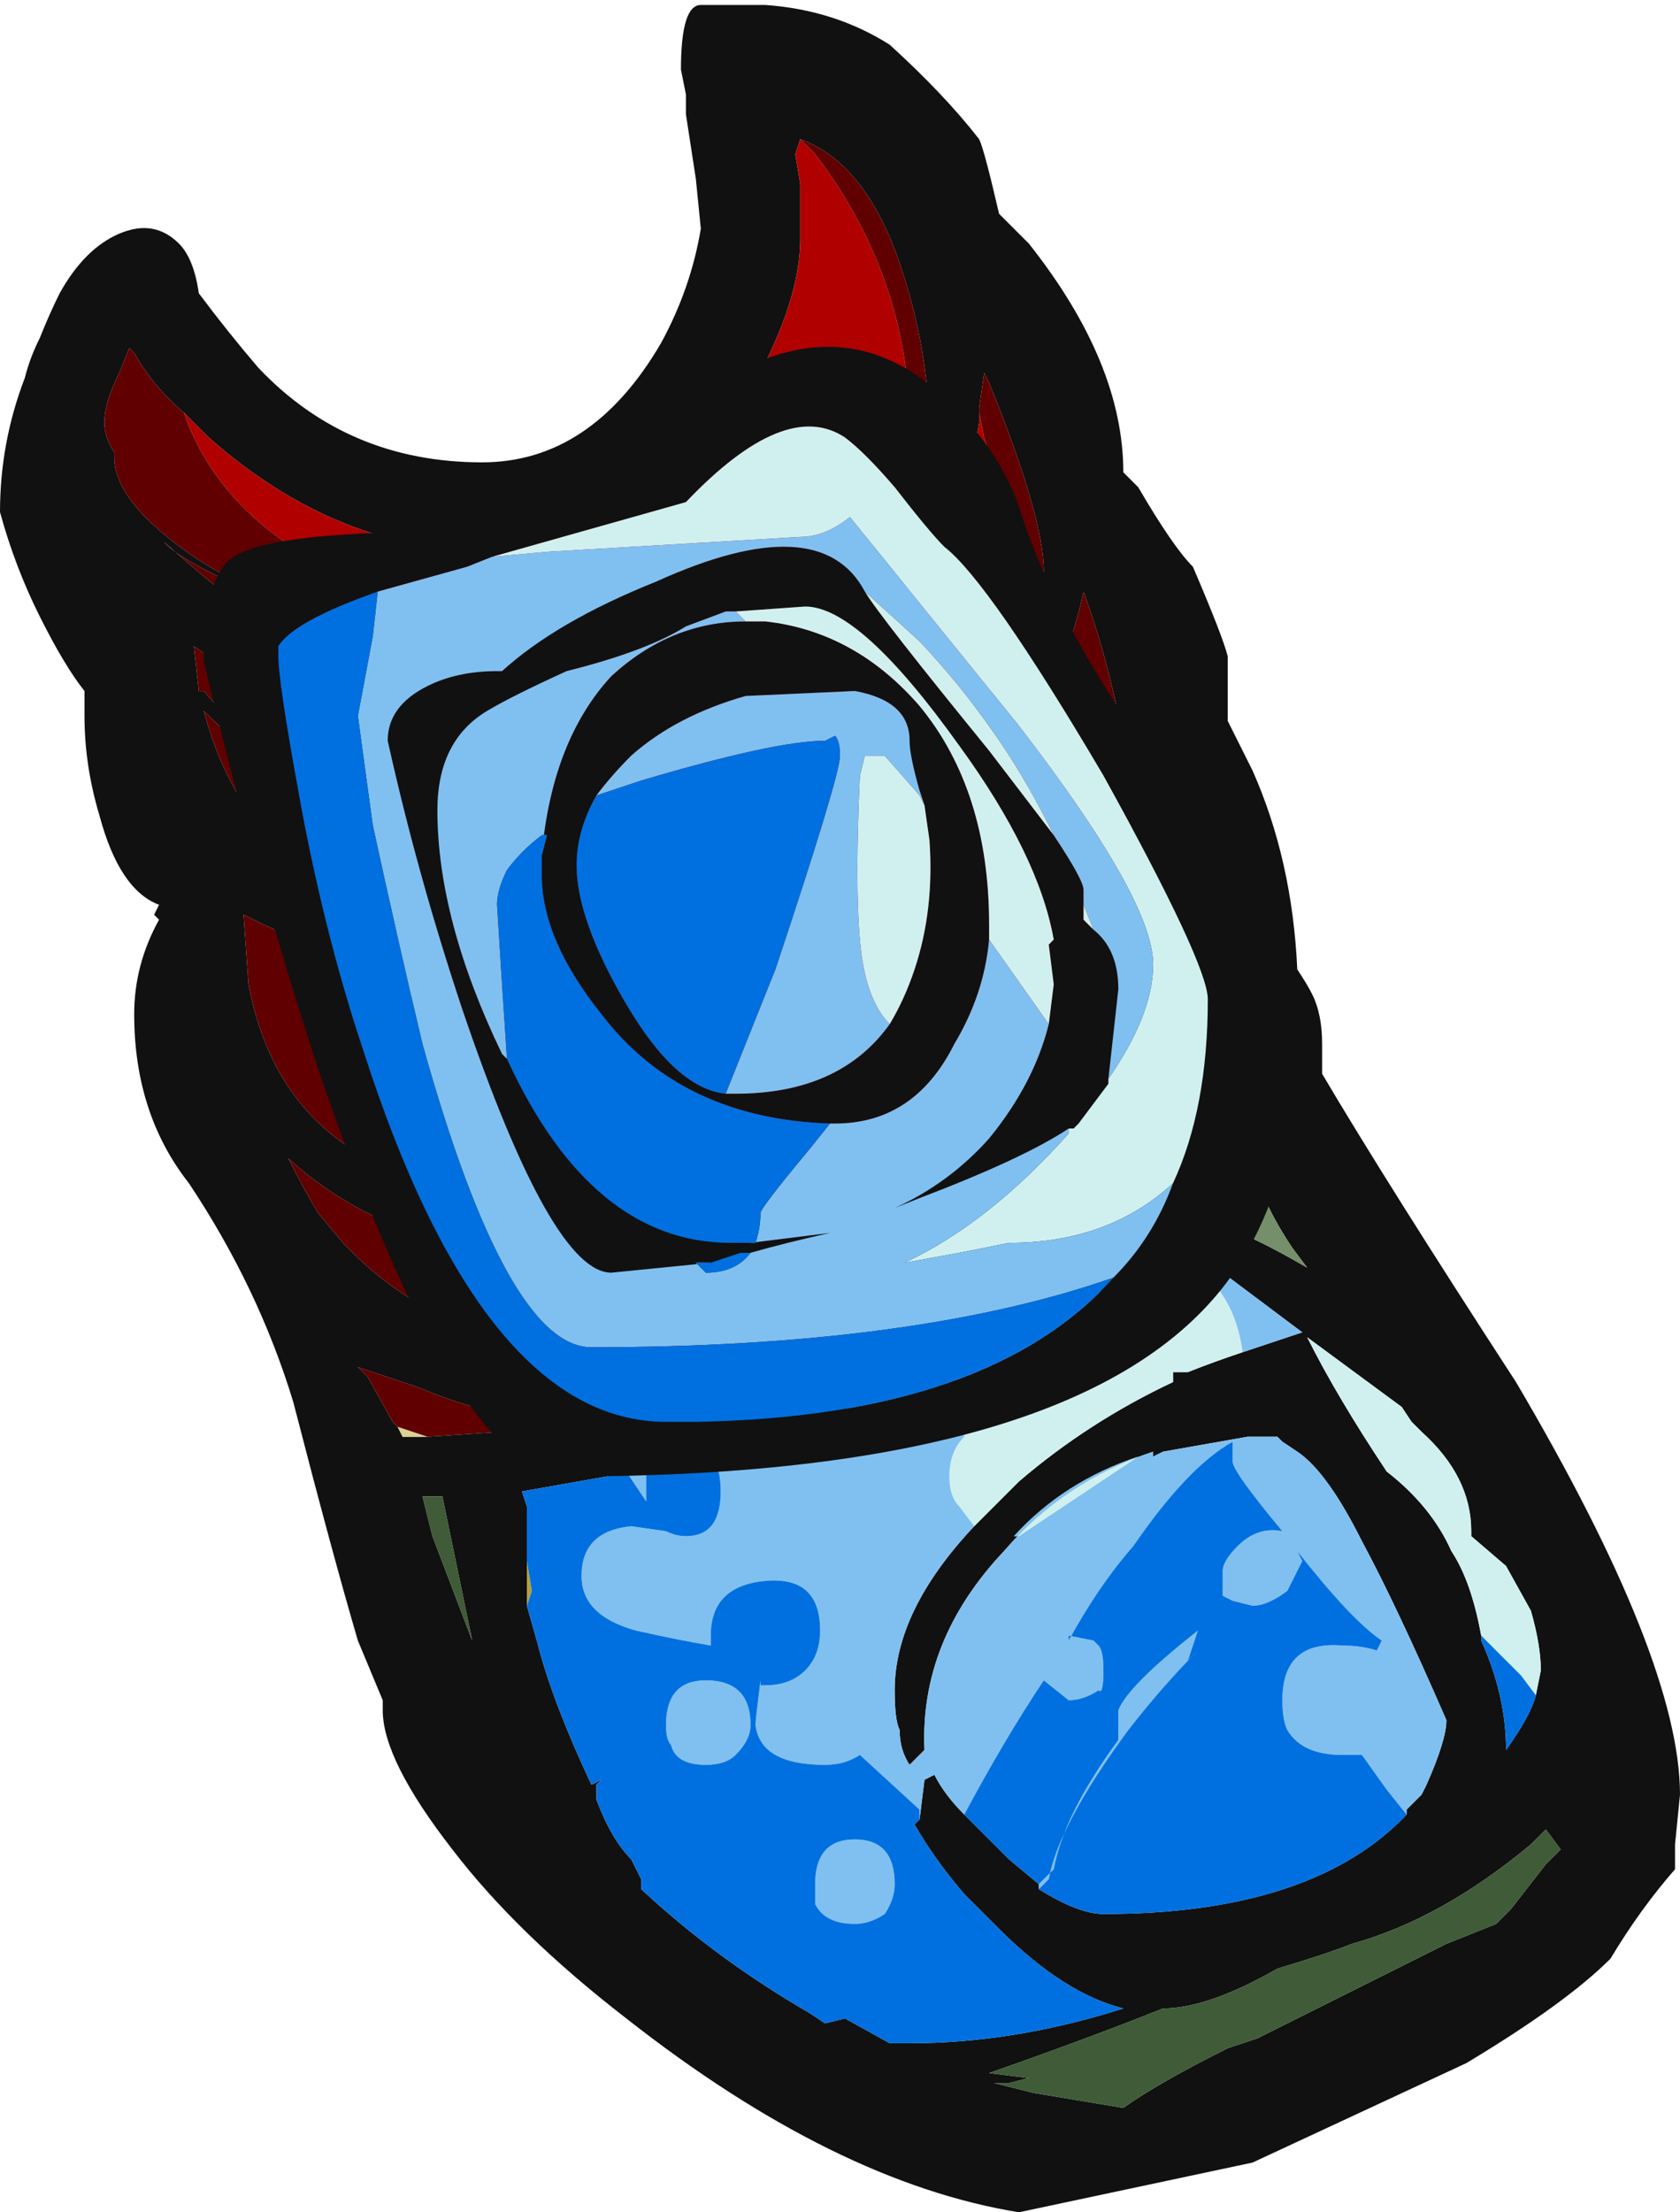 <?xml version="1.0" encoding="UTF-8" standalone="no"?>
<svg xmlns:ffdec="https://www.free-decompiler.com/flash" xmlns:xlink="http://www.w3.org/1999/xlink" ffdec:objectType="frame" height="155.75px" width="118.3px" xmlns="http://www.w3.org/2000/svg">
  <g transform="matrix(1.0, 0.0, 0.0, 1.0, 45.15, 92.75)">
    <use ffdec:characterId="1122" height="22.25" transform="matrix(7.0, 0.0, 0.0, 7.0, -45.15, -92.75)" width="16.9" xlink:href="#shape0"/>
  </g>
  <defs>
    <g id="shape0" transform="matrix(1.0, 0.0, 0.0, 1.0, 6.45, 13.25)">
      <path d="M3.9 -10.8 Q4.85 -9.6 4.85 -8.5 L5.0 -8.35 Q5.35 -7.75 5.55 -7.55 5.85 -6.85 5.9 -6.65 L5.9 -6.0 6.15 -5.5 Q6.55 -4.6 6.6 -3.5 6.7 -3.35 6.75 -3.25 6.85 -3.05 6.85 -2.75 L6.85 -2.45 Q7.5 -1.35 8.8 0.65 10.45 3.45 10.45 4.8 L10.4 5.3 10.4 5.55 Q10.05 5.95 9.75 6.45 9.3 6.9 8.3 7.5 L6.15 8.5 3.8 9.0 Q1.95 8.7 -0.15 7.05 -1.25 6.2 -1.9 5.35 -2.6 4.45 -2.6 3.95 L-2.6 3.85 -2.85 3.25 Q-3.1 2.4 -3.5 0.85 -3.85 -0.3 -4.55 -1.35 -5.1 -2.05 -5.1 -3.05 -5.1 -3.55 -4.85 -4.0 L-4.9 -4.05 -4.85 -4.15 Q-5.25 -4.3 -5.45 -5.05 -5.6 -5.55 -5.6 -6.05 L-5.6 -6.3 Q-5.8 -6.55 -6.05 -7.05 -6.3 -7.55 -6.45 -8.1 -6.45 -8.8 -6.2 -9.45 -6.15 -9.65 -6.05 -9.85 -5.95 -10.1 -5.85 -10.3 -5.6 -10.75 -5.25 -10.9 -4.9 -11.05 -4.65 -10.8 -4.5 -10.65 -4.45 -10.3 -4.15 -9.9 -3.85 -9.55 -2.95 -8.6 -1.6 -8.6 -0.5 -8.6 0.2 -9.8 0.5 -10.35 0.6 -10.95 L0.55 -11.45 0.45 -12.1 0.45 -12.3 0.4 -12.55 Q0.4 -13.2 0.6 -13.2 L1.25 -13.2 Q1.95 -13.15 2.5 -12.8 3.05 -12.3 3.4 -11.85 3.45 -11.75 3.6 -11.1 L3.9 -10.8 M1.6 -11.85 L1.55 -11.7 1.6 -11.4 1.6 -10.85 Q1.6 -10.15 1.0 -9.15 L-1.5 -7.7 Q-3.05 -7.7 -4.35 -8.85 L-4.6 -9.1 Q-4.9 -9.35 -5.1 -9.7 L-5.15 -9.75 -5.25 -9.5 Q-5.4 -9.2 -5.4 -9.0 -5.4 -8.85 -5.3 -8.7 L-5.3 -8.65 Q-5.3 -8.2 -4.5 -7.65 -3.75 -7.15 -2.75 -7.0 L0.45 -7.55 -0.85 -6.5 -3.2 -7.0 Q-4.6 -7.55 -4.8 -7.8 -4.3 -7.35 -3.7 -6.9 L0.1 -6.0 2.55 -7.95 2.9 -8.85 Q2.9 -9.65 2.65 -10.45 2.3 -11.6 1.6 -11.85 M3.55 -6.3 L4.05 -7.5 Q4.05 -8.05 3.5 -9.4 L3.45 -9.5 3.4 -9.15 3.4 -9.1 3.4 -9.0 Q3.2 -7.85 3.05 -7.5 L-2.55 -5.65 -3.9 -6.35 -4.5 -6.75 -4.45 -6.3 -4.4 -6.3 -3.75 -5.55 0.6 -4.75 3.55 -6.3 M4.25 -2.5 L4.95 -4.95 4.95 -5.0 Q4.85 -6.2 4.45 -7.3 4.3 -6.6 3.95 -6.0 L-3.1 -3.65 Q-3.6 -3.85 -4.0 -4.05 L-3.95 -3.35 Q-3.65 -1.75 -2.1 -1.35 L1.55 -1.2 4.25 -2.5 M2.7 0.2 L-1.85 -0.7 Q-2.9 -1.0 -3.55 -1.6 -3.4 -1.3 -3.25 -1.05 L-3.0 -0.75 -2.85 -0.6 Q-1.65 0.55 0.9 0.55 L2.7 0.2 M6.05 0.35 Q6.35 0.25 6.65 0.15 L5.45 -0.75 5.2 -0.6 3.15 0.6 0.6 1.35 0.05 1.5 -0.15 1.55 -0.35 1.6 -1.2 1.75 -1.15 1.9 -1.15 2.45 -1.15 2.9 -1.05 3.25 Q-0.9 3.85 -0.5 4.7 L-0.4 4.65 -0.45 4.7 -0.45 4.85 Q-0.3 5.25 -0.1 5.45 L0.0 5.65 0.0 5.75 Q0.75 6.45 1.7 7.0 L1.85 7.1 2.05 7.05 2.5 7.3 2.7 7.3 Q3.75 7.3 4.85 6.95 4.25 6.8 3.6 6.15 L3.25 5.8 Q2.95 5.45 2.75 5.1 L2.8 5.05 2.85 4.65 2.95 4.6 Q3.05 4.8 3.25 5.0 L3.7 5.45 4.0 5.7 4.0 5.75 Q4.4 6.0 4.65 6.0 6.75 6.0 7.7 5.0 L7.7 4.95 7.85 4.8 7.9 4.7 Q8.1 4.25 8.1 4.05 7.6 2.9 7.25 2.25 6.9 1.55 6.6 1.35 L6.45 1.25 6.4 1.2 6.1 1.2 5.25 1.35 5.15 1.4 5.15 1.35 Q4.25 1.65 3.65 2.35 2.8 3.25 2.85 4.35 L2.7 4.5 Q2.6 4.35 2.6 4.15 2.55 4.05 2.55 3.75 2.55 2.95 3.35 2.1 L3.8 1.65 Q4.5 1.05 5.35 0.65 5.35 0.5 5.35 0.55 L5.5 0.55 Q5.75 0.45 6.05 0.35 M6.55 -0.7 Q6.35 -1.0 6.25 -1.25 L5.75 -0.95 Q6.1 -0.85 6.7 -0.5 L6.55 -0.7 M9.0 3.8 L9.05 3.55 Q9.05 3.3 8.95 2.95 L8.7 2.5 8.35 2.2 8.35 2.15 Q8.35 1.6 7.85 1.15 L7.75 1.05 7.65 0.9 6.7 0.2 Q7.0 0.8 7.5 1.55 7.95 1.9 8.15 2.35 8.35 2.65 8.45 3.2 L8.45 3.25 Q8.7 3.8 8.7 4.35 8.95 4.0 9.0 3.8 M3.55 7.7 L3.95 7.8 4.85 7.95 Q5.2 7.7 5.9 7.35 L6.2 7.25 Q7.2 6.75 8.1 6.3 L8.6 6.1 8.75 5.95 9.1 5.5 9.25 5.35 9.1 5.15 8.95 5.3 Q8.05 6.05 7.15 6.3 6.9 6.4 6.4 6.55 5.7 6.95 5.25 6.95 4.5 7.25 3.5 7.6 L3.9 7.65 3.7 7.7 3.55 7.7 3.55 7.7 M-2.45 -4.65 L-3.5 -5.3 Q-4.05 -5.75 -4.4 -6.1 -4.15 -5.15 -3.5 -4.6 L-0.35 -3.85 -2.45 -4.65 M-2.15 1.2 L-0.65 1.1 Q-1.55 1.0 -2.25 0.7 -2.55 0.6 -2.85 0.5 L-2.75 0.6 -2.5 1.05 -2.45 1.1 -2.4 1.2 -2.15 1.2 M-2.2 1.8 L-2.1 2.2 -1.7 3.25 -2.0 1.8 -2.2 1.8" fill="#111111" fill-rule="evenodd" stroke="none"/>
      <path d="M-2.45 1.1 L-2.15 1.2 -2.4 1.2 -2.45 1.1" fill="#dbd191" fill-rule="evenodd" stroke="none"/>
      <path d="M-1.15 2.9 L-1.15 2.45 -1.1 2.75 -1.15 2.9" fill="#b49f41" fill-rule="evenodd" stroke="none"/>
      <path d="M3.55 7.7 L3.55 7.7" fill="#47442c" fill-rule="evenodd" stroke="none"/>
      <path d="M3.55 7.7 L3.7 7.7 3.9 7.65 3.5 7.6 Q4.5 7.25 5.25 6.95 5.7 6.95 6.4 6.55 6.9 6.4 7.15 6.3 8.05 6.05 8.95 5.3 L9.1 5.15 9.25 5.35 9.1 5.5 8.75 5.95 8.6 6.1 8.1 6.3 Q7.2 6.75 6.2 7.25 L5.9 7.35 Q5.2 7.7 4.85 7.95 L3.95 7.8 3.55 7.7 M-2.2 1.8 L-2.0 1.8 -1.7 3.25 -2.1 2.2 -2.2 1.8" fill="#3f5b37" fill-rule="evenodd" stroke="none"/>
      <path d="M6.55 -0.7 L6.7 -0.5 Q6.1 -0.85 5.75 -0.95 L6.25 -1.25 Q6.35 -1.0 6.55 -0.7" fill="#748f69" fill-rule="evenodd" stroke="none"/>
      <path d="M6.05 0.35 Q5.75 0.45 5.5 0.55 L5.35 0.55 Q5.35 0.5 5.35 0.65 4.5 1.05 3.8 1.65 L3.35 2.1 3.2 1.9 Q3.1 1.8 3.1 1.6 3.1 1.35 3.25 1.2 L3.15 0.6 5.2 -0.6 5.3 -0.65 Q5.95 -0.4 6.05 0.35 M8.45 3.2 Q8.35 2.65 8.15 2.35 7.95 1.9 7.5 1.55 7.0 0.8 6.7 0.2 L7.65 0.9 7.75 1.05 7.85 1.15 Q8.35 1.6 8.35 2.15 L8.35 2.2 8.7 2.5 8.95 2.95 Q9.05 3.3 9.05 3.55 L9.0 3.8 8.85 3.6 8.45 3.2 M3.75 2.2 Q4.25 1.65 5.0 1.4 L3.8 2.2 3.75 2.2" fill="#d0f0f0" fill-rule="evenodd" stroke="none"/>
      <path d="M5.2 -0.6 L5.45 -0.75 6.65 0.15 Q6.35 0.25 6.05 0.35 5.95 -0.4 5.3 -0.65 L5.2 -0.6 M3.35 2.1 Q2.55 2.95 2.55 3.75 2.55 4.05 2.6 4.15 2.6 4.35 2.7 4.5 L2.85 4.35 Q2.8 3.25 3.65 2.35 4.25 1.65 5.15 1.35 L5.15 1.4 5.25 1.35 6.1 1.2 6.4 1.2 6.45 1.25 6.6 1.35 Q6.9 1.55 7.25 2.25 7.6 2.9 8.1 4.05 8.1 4.25 7.9 4.7 L7.85 4.8 7.7 4.95 7.7 5.0 7.5 4.75 7.25 4.4 7.05 4.4 Q6.65 4.4 6.5 4.15 6.45 4.05 6.45 3.85 6.45 3.25 7.05 3.3 7.25 3.3 7.4 3.35 L7.45 3.25 Q7.15 3.05 6.6 2.35 L6.65 2.45 6.5 2.75 Q6.3 2.9 6.15 2.9 L5.95 2.85 5.85 2.8 Q5.85 2.75 5.85 2.55 5.85 2.45 6.0 2.3 6.2 2.1 6.45 2.15 5.95 1.55 5.95 1.45 L5.95 1.25 Q5.5 1.5 4.95 2.3 4.6 2.7 4.3 3.25 L4.3 3.2 4.55 3.25 4.6 3.3 Q4.65 3.35 4.65 3.55 4.65 3.8 4.6 3.75 4.45 3.85 4.3 3.85 L4.05 3.65 Q3.65 4.25 3.25 5.0 3.05 4.8 2.95 4.6 L2.85 4.65 2.8 5.05 2.8 4.95 2.2 4.4 Q2.05 4.5 1.85 4.5 1.2 4.5 1.15 4.1 1.15 4.05 1.2 3.65 L1.2 3.7 1.25 3.7 Q1.5 3.7 1.65 3.55 1.8 3.4 1.8 3.15 1.8 2.6 1.25 2.65 0.7 2.7 0.7 3.2 L0.7 3.3 Q0.4 3.25 -0.05 3.15 -0.6 3.0 -0.6 2.6 -0.6 2.15 -0.1 2.1 L0.25 2.15 0.25 2.15 Q0.35 2.2 0.45 2.2 0.8 2.2 0.8 1.75 0.8 1.5 0.7 1.4 L0.6 1.35 3.15 0.6 3.25 1.2 Q3.1 1.35 3.1 1.6 3.1 1.8 3.2 1.9 L3.35 2.1 M4.0 5.75 L4.0 5.7 4.15 5.55 Q4.25 5.0 4.8 4.25 4.8 4.05 4.8 3.95 4.9 3.7 5.6 3.15 L5.5 3.45 5.6 3.35 Q5.25 3.7 4.9 4.15 4.2 5.1 4.1 5.65 L4.0 5.75 M-0.15 1.55 L0.05 1.5 0.05 1.85 -0.15 1.55 M3.75 2.2 L3.8 2.2 5.0 1.4 Q4.25 1.65 3.75 2.2 M0.95 4.4 Q0.85 4.5 0.65 4.5 0.35 4.5 0.3 4.3 0.25 4.25 0.25 4.1 0.25 3.65 0.65 3.65 1.1 3.65 1.1 4.1 1.1 4.25 0.95 4.4 M2.45 6.0 Q2.3 6.1 2.15 6.1 1.85 6.1 1.75 5.9 L1.75 5.7 Q1.75 5.25 2.15 5.25 2.55 5.25 2.55 5.7 2.55 5.85 2.45 6.0" fill="#80c0f0" fill-rule="evenodd" stroke="none"/>
      <path d="M7.7 5.0 Q6.75 6.0 4.65 6.0 4.4 6.0 4.0 5.75 L4.1 5.65 Q4.2 5.1 4.9 4.15 5.25 3.7 5.6 3.35 L5.5 3.45 5.6 3.15 Q4.9 3.7 4.8 3.95 4.8 4.05 4.8 4.25 4.25 5.0 4.15 5.55 L4.0 5.7 3.7 5.45 3.25 5.0 Q3.65 4.25 4.05 3.65 L4.3 3.85 Q4.45 3.85 4.6 3.75 4.65 3.8 4.65 3.55 4.65 3.35 4.6 3.3 L4.55 3.25 4.3 3.2 4.3 3.25 Q4.6 2.7 4.95 2.3 5.5 1.5 5.95 1.25 L5.95 1.45 Q5.95 1.55 6.45 2.15 6.2 2.1 6.0 2.3 5.85 2.45 5.85 2.55 5.85 2.75 5.85 2.8 L5.95 2.85 6.15 2.9 Q6.3 2.9 6.5 2.75 L6.65 2.45 6.6 2.35 Q7.15 3.05 7.45 3.25 L7.4 3.35 Q7.25 3.3 7.05 3.3 6.45 3.25 6.45 3.85 6.45 4.05 6.5 4.15 6.65 4.4 7.05 4.4 L7.25 4.4 7.5 4.75 7.7 5.0 M2.8 5.05 L2.75 5.1 Q2.95 5.45 3.25 5.8 L3.6 6.15 Q4.25 6.8 4.85 6.95 3.75 7.3 2.7 7.3 L2.5 7.3 2.05 7.05 1.85 7.1 1.7 7.0 Q0.75 6.45 0.0 5.75 L0.0 5.65 -0.1 5.45 Q-0.3 5.25 -0.45 4.85 L-0.45 4.7 -0.4 4.65 -0.5 4.7 Q-0.9 3.85 -1.05 3.25 L-1.15 2.9 -1.1 2.75 -1.15 2.45 -1.15 1.9 -1.2 1.75 -0.35 1.6 -0.15 1.55 0.05 1.85 0.05 1.5 0.6 1.35 0.7 1.4 Q0.8 1.5 0.8 1.75 0.8 2.2 0.45 2.2 0.35 2.2 0.25 2.15 L0.25 2.15 -0.1 2.1 Q-0.6 2.15 -0.6 2.6 -0.6 3.0 -0.05 3.15 0.4 3.25 0.7 3.3 L0.7 3.2 Q0.7 2.7 1.25 2.65 1.8 2.6 1.8 3.15 1.8 3.4 1.65 3.55 1.5 3.7 1.25 3.7 L1.2 3.7 1.2 3.65 Q1.15 4.05 1.15 4.1 1.2 4.5 1.85 4.5 2.05 4.5 2.2 4.4 L2.8 4.95 2.8 5.05 M8.45 3.2 L8.85 3.6 9.0 3.8 Q8.95 4.0 8.7 4.35 8.7 3.8 8.45 3.25 L8.45 3.2 M2.45 6.0 Q2.55 5.85 2.55 5.7 2.55 5.25 2.15 5.25 1.75 5.25 1.75 5.7 L1.75 5.9 Q1.85 6.1 2.15 6.1 2.3 6.1 2.45 6.0 M0.95 4.4 Q1.1 4.25 1.1 4.1 1.1 3.65 0.65 3.65 0.25 3.65 0.25 4.1 0.25 4.25 0.3 4.3 0.35 4.5 0.65 4.5 0.85 4.5 0.95 4.4" fill="#0070e0" fill-rule="evenodd" stroke="none"/>
      <path d="M1.6 -11.85 L1.75 -11.7 Q2.7 -10.45 2.7 -8.95 L2.55 -7.95 0.1 -6.0 -0.85 -6.5 0.45 -7.55 -1.15 -7.15 Q-3.1 -7.15 -4.1 -8.25 -4.45 -8.65 -4.6 -9.1 L-4.35 -8.85 Q-3.05 -7.7 -1.5 -7.7 L1.0 -9.15 Q1.6 -10.15 1.6 -10.85 L1.6 -11.4 1.55 -11.7 1.6 -11.85 M3.4 -9.1 L3.45 -8.85 Q3.75 -7.95 3.75 -7.45 L3.55 -6.3 0.6 -4.75 -2.55 -5.65 3.05 -7.5 Q3.2 -7.85 3.4 -9.0 L3.4 -9.1 M4.95 -4.95 L4.25 -2.5 1.55 -1.2 -3.1 -3.65 3.95 -6.0 4.95 -5.0 4.95 -4.95 M-1.85 -0.7 L2.7 0.2 -1.85 -0.7 M-0.35 -3.85 L-2.45 -4.65 -0.35 -3.85" fill="#b00000" fill-rule="evenodd" stroke="none"/>
      <path d="M2.55 -7.95 L2.7 -8.95 Q2.7 -10.45 1.75 -11.7 L1.6 -11.85 Q2.3 -11.6 2.65 -10.45 2.9 -9.65 2.9 -8.85 L2.55 -7.95 M-4.6 -9.1 Q-4.45 -8.65 -4.1 -8.25 -3.1 -7.15 -1.15 -7.15 L0.45 -7.55 -2.75 -7.0 Q-3.75 -7.15 -4.5 -7.65 -5.3 -8.2 -5.3 -8.65 L-5.3 -8.7 Q-5.4 -8.85 -5.4 -9.0 -5.4 -9.2 -5.25 -9.5 L-5.15 -9.75 -5.1 -9.7 Q-4.9 -9.35 -4.6 -9.1 M-0.85 -6.5 L0.1 -6.0 -3.7 -6.9 Q-4.3 -7.35 -4.8 -7.8 -4.6 -7.55 -3.2 -7.0 L-0.85 -6.5 M3.4 -9.1 L3.4 -9.15 3.45 -9.5 3.5 -9.4 Q4.05 -8.05 4.05 -7.5 L3.55 -6.3 3.75 -7.45 Q3.75 -7.95 3.45 -8.85 L3.4 -9.1 M0.6 -4.75 L-3.75 -5.55 -4.4 -6.3 -4.45 -6.3 -4.5 -6.75 -3.9 -6.35 -2.55 -5.65 0.6 -4.75 M4.95 -4.95 L4.25 -2.5 4.95 -4.95 M1.55 -1.2 L-2.1 -1.35 Q-3.65 -1.75 -3.95 -3.35 L-4.0 -4.05 Q-3.6 -3.85 -3.1 -3.65 L1.55 -1.2 M3.95 -6.0 Q4.3 -6.6 4.45 -7.3 4.85 -6.2 4.95 -5.0 L3.95 -6.0 M-1.85 -0.7 L2.7 0.2 0.9 0.55 Q-1.65 0.55 -2.85 -0.6 L-3.0 -0.75 -3.25 -1.05 Q-3.4 -1.3 -3.55 -1.6 -2.9 -1.0 -1.85 -0.7 M-2.45 -4.65 L-0.35 -3.85 -3.5 -4.6 Q-4.15 -5.15 -4.4 -6.1 -4.05 -5.75 -3.5 -5.3 L-2.45 -4.65 M-2.45 1.1 L-2.5 1.05 -2.75 0.6 -2.85 0.5 Q-2.55 0.6 -2.25 0.7 -1.55 1.0 -0.65 1.1 L-2.15 1.2 -2.45 1.1" fill="#600000" fill-rule="evenodd" stroke="none"/>
      <path d="M0.95 -7.1 L0.85 -7.1 0.45 -6.95 Q0.05 -6.7 -0.75 -6.5 -1.3 -6.25 -1.55 -6.1 -2.05 -5.8 -2.05 -5.1 -2.05 -4.0 -1.4 -2.65 L-1.35 -2.6 Q-0.5 -0.75 0.9 -0.75 L1.1 -0.75 1.9 -0.85 Q1.45 -0.75 1.1 -0.65 L1.0 -0.65 0.7 -0.55 -0.3 -0.45 Q-0.9 -0.45 -1.8 -3.1 -2.25 -4.45 -2.55 -5.8 -2.55 -6.15 -2.15 -6.35 -1.85 -6.5 -1.45 -6.5 L-1.4 -6.5 Q-0.85 -7.0 0.15 -7.4 1.8 -8.15 2.25 -7.3 2.4 -7.05 3.5 -5.7 L4.15 -4.85 Q4.45 -4.4 4.45 -4.3 L4.45 -4.15 4.45 -4.0 4.55 -3.9 Q4.8 -3.7 4.8 -3.3 L4.7 -2.4 4.7 -2.35 4.4 -1.95 4.35 -1.9 4.3 -1.9 Q3.85 -1.6 2.8 -1.2 L2.55 -1.1 Q3.1 -1.35 3.5 -1.8 3.95 -2.35 4.1 -2.95 L4.15 -3.35 4.1 -3.75 4.15 -3.8 Q4.0 -4.65 3.2 -5.75 2.2 -7.15 1.65 -7.15 L0.95 -7.1 M-1.5 -7.65 L-1.75 -7.55 -2.65 -7.3 Q-3.5 -7.0 -3.65 -6.75 L-3.65 -6.65 Q-3.65 -6.4 -3.45 -5.3 -3.2 -3.9 -2.8 -2.7 -1.6 1.05 0.25 1.05 L0.55 1.05 Q3.5 1.0 4.75 -0.4 5.15 -0.8 5.35 -1.35 5.7 -2.1 5.7 -3.2 5.7 -3.55 4.65 -5.45 3.5 -7.4 3.05 -7.75 2.9 -7.9 2.55 -8.35 2.25 -8.7 2.05 -8.85 1.45 -9.25 0.45 -8.2 L-1.5 -7.65 M3.85 -8.0 Q4.3 -6.7 5.5 -5.15 L6.55 -3.75 Q6.55 -2.35 6.55 -2.05 6.4 -1.0 5.85 -0.3 4.35 1.6 -0.75 1.6 -1.85 1.6 -3.25 -2.5 -3.9 -4.5 -4.4 -6.6 -4.4 -7.45 -4.1 -7.65 -3.7 -7.9 -2.05 -7.9 -1.55 -7.9 -0.25 -8.7 0.4 -9.15 1.15 -9.6 2.2 -10.05 3.05 -9.25 3.65 -8.7 3.85 -8.0 M1.05 -7.0 L1.25 -7.0 Q2.15 -6.9 2.8 -6.15 3.5 -5.3 3.5 -3.95 L3.5 -3.8 Q3.45 -3.25 3.15 -2.75 2.75 -1.95 1.95 -1.95 L1.9 -1.95 Q0.4 -2.0 -0.4 -3.05 -1.0 -3.8 -1.0 -4.45 L-1.0 -4.65 Q-0.9 -5.8 -0.3 -6.45 0.3 -7.0 1.05 -7.0 M2.85 -5.15 L2.8 -5.3 Q2.7 -5.65 2.7 -5.8 2.7 -6.2 2.15 -6.3 L1.05 -6.25 Q0.35 -6.05 -0.1 -5.65 -0.3 -5.45 -0.45 -5.25 -0.65 -4.9 -0.65 -4.55 -0.65 -4.0 -0.15 -3.15 0.35 -2.3 0.85 -2.25 L0.95 -2.25 Q2.0 -2.25 2.5 -2.95 2.65 -3.2 2.75 -3.5 2.95 -4.1 2.9 -4.8 L2.85 -5.15" fill="#111111" fill-rule="evenodd" stroke="none"/>
      <path d="M0.85 -7.1 L0.85 -7.1 M0.95 -7.1 L1.65 -7.15 Q2.2 -7.15 3.2 -5.75 4.0 -4.65 4.15 -3.8 L4.1 -3.75 4.15 -3.35 4.1 -2.95 3.5 -3.8 3.5 -3.95 Q3.5 -5.3 2.8 -6.15 2.15 -6.9 1.25 -7.0 L1.05 -7.0 0.95 -7.1 M4.3 -1.9 L4.35 -1.9 4.4 -1.95 4.7 -2.35 4.7 -2.4 Q5.15 -3.05 5.15 -3.55 5.15 -4.2 3.8 -5.95 L2.1 -8.05 Q1.85 -7.85 1.6 -7.85 L-0.95 -7.7 -1.5 -7.65 0.45 -8.2 Q1.45 -9.25 2.05 -8.85 2.25 -8.7 2.55 -8.35 2.9 -7.9 3.05 -7.75 3.5 -7.4 4.65 -5.45 5.7 -3.55 5.7 -3.2 5.7 -2.1 5.35 -1.35 4.7 -0.75 3.7 -0.75 L3.2 -0.65 2.65 -0.55 Q3.5 -0.95 4.3 -1.85 L4.3 -1.9 M4.55 -3.9 L4.45 -4.0 4.45 -4.15 4.55 -3.9 M4.15 -4.85 L3.5 -5.7 Q2.4 -7.05 2.25 -7.3 L2.8 -6.8 Q3.6 -5.95 4.1 -4.95 L4.15 -4.85 M2.5 -2.95 Q2.25 -3.2 2.2 -3.8 2.15 -4.35 2.2 -5.45 L2.25 -5.65 2.45 -5.65 2.8 -5.25 2.85 -5.15 2.9 -4.8 Q2.95 -4.1 2.75 -3.5 2.65 -3.2 2.5 -2.95" fill="#d0f0f0" fill-rule="evenodd" stroke="none"/>
      <path d="M0.85 -7.1 L0.85 -7.1 0.95 -7.1 1.05 -7.0 Q0.3 -7.0 -0.3 -6.45 -0.9 -5.8 -1.0 -4.65 L-0.95 -4.85 -1.0 -4.85 Q-1.2 -4.7 -1.35 -4.5 -1.45 -4.3 -1.45 -4.15 L-1.4 -3.35 -1.35 -2.6 -1.4 -2.65 Q-2.05 -4.0 -2.05 -5.1 -2.05 -5.8 -1.55 -6.1 -1.3 -6.25 -0.75 -6.5 0.05 -6.7 0.45 -6.95 L0.85 -7.1 M4.1 -2.95 Q3.95 -2.35 3.5 -1.8 3.1 -1.35 2.55 -1.1 L2.8 -1.2 Q3.85 -1.6 4.3 -1.9 L4.3 -1.85 Q3.5 -0.95 2.65 -0.55 L3.2 -0.65 3.7 -0.75 Q4.7 -0.75 5.35 -1.35 5.15 -0.8 4.75 -0.4 2.75 0.3 -0.5 0.3 -1.35 0.3 -2.2 -2.75 -2.45 -3.8 -2.7 -4.95 L-2.85 -6.05 -2.7 -6.85 -2.65 -7.3 -1.75 -7.55 -1.5 -7.65 -0.95 -7.7 1.6 -7.85 Q1.85 -7.85 2.1 -8.05 L3.8 -5.95 Q5.15 -4.2 5.15 -3.55 5.15 -3.05 4.7 -2.4 L4.8 -3.3 Q4.8 -3.7 4.55 -3.9 L4.45 -4.15 4.45 -4.3 Q4.45 -4.4 4.15 -4.85 L4.1 -4.95 Q3.6 -5.95 2.8 -6.8 L2.25 -7.3 Q1.8 -8.15 0.15 -7.4 -0.85 -7.0 -1.4 -6.5 L-1.45 -6.5 Q-1.85 -6.5 -2.15 -6.35 -2.55 -6.15 -2.55 -5.8 -2.25 -4.45 -1.8 -3.1 -0.9 -0.45 -0.3 -0.45 L0.7 -0.55 0.55 -0.55 0.65 -0.45 Q0.95 -0.45 1.1 -0.65 1.45 -0.75 1.9 -0.85 L1.1 -0.75 1.15 -0.75 Q1.2 -0.9 1.2 -1.05 1.2 -1.1 1.7 -1.7 L1.9 -1.95 1.95 -1.95 Q2.75 -1.95 3.15 -2.75 3.45 -3.25 3.5 -3.8 L4.1 -2.95 M2.85 -5.15 L2.8 -5.25 2.45 -5.65 2.25 -5.65 2.2 -5.45 Q2.15 -4.35 2.2 -3.8 2.25 -3.2 2.5 -2.95 2.0 -2.25 0.95 -2.25 L0.85 -2.25 1.35 -3.5 Q2.0 -5.45 2.0 -5.65 2.0 -5.8 1.95 -5.85 L1.85 -5.8 Q1.35 -5.8 0.0 -5.4 L-0.45 -5.25 Q-0.3 -5.45 -0.1 -5.65 0.35 -6.05 1.05 -6.25 L2.15 -6.3 Q2.7 -6.2 2.7 -5.8 2.7 -5.65 2.8 -5.3 L2.85 -5.15" fill="#80c0f0" fill-rule="evenodd" stroke="none"/>
      <path d="M0.7 -0.55 L1.0 -0.65 1.1 -0.65 Q0.95 -0.45 0.65 -0.45 L0.55 -0.55 0.7 -0.55 M1.1 -0.75 L0.9 -0.75 Q-0.5 -0.75 -1.35 -2.6 L-1.4 -3.35 -1.45 -4.15 Q-1.45 -4.3 -1.35 -4.5 -1.2 -4.7 -1.0 -4.85 L-0.95 -4.85 -1.0 -4.65 -1.0 -4.45 Q-1.0 -3.8 -0.4 -3.05 0.4 -2.0 1.9 -1.95 L1.7 -1.7 Q1.2 -1.1 1.2 -1.05 1.2 -0.9 1.15 -0.75 L1.1 -0.75 M-2.65 -7.3 L-2.7 -6.85 -2.85 -6.05 -2.7 -4.95 Q-2.45 -3.8 -2.2 -2.75 -1.35 0.3 -0.5 0.3 2.75 0.3 4.75 -0.4 3.5 1.0 0.55 1.05 L0.25 1.05 Q-1.6 1.05 -2.8 -2.7 -3.2 -3.9 -3.45 -5.3 -3.65 -6.4 -3.65 -6.65 L-3.65 -6.75 Q-3.5 -7.0 -2.65 -7.3 M-0.45 -5.25 L0.0 -5.4 Q1.35 -5.8 1.85 -5.8 L1.95 -5.85 Q2.0 -5.8 2.0 -5.65 2.0 -5.45 1.35 -3.5 L0.85 -2.25 Q0.35 -2.3 -0.15 -3.15 -0.65 -4.0 -0.65 -4.55 -0.65 -4.9 -0.45 -5.25" fill="#0070e0" fill-rule="evenodd" stroke="none"/>
    </g>
  </defs>
</svg>

